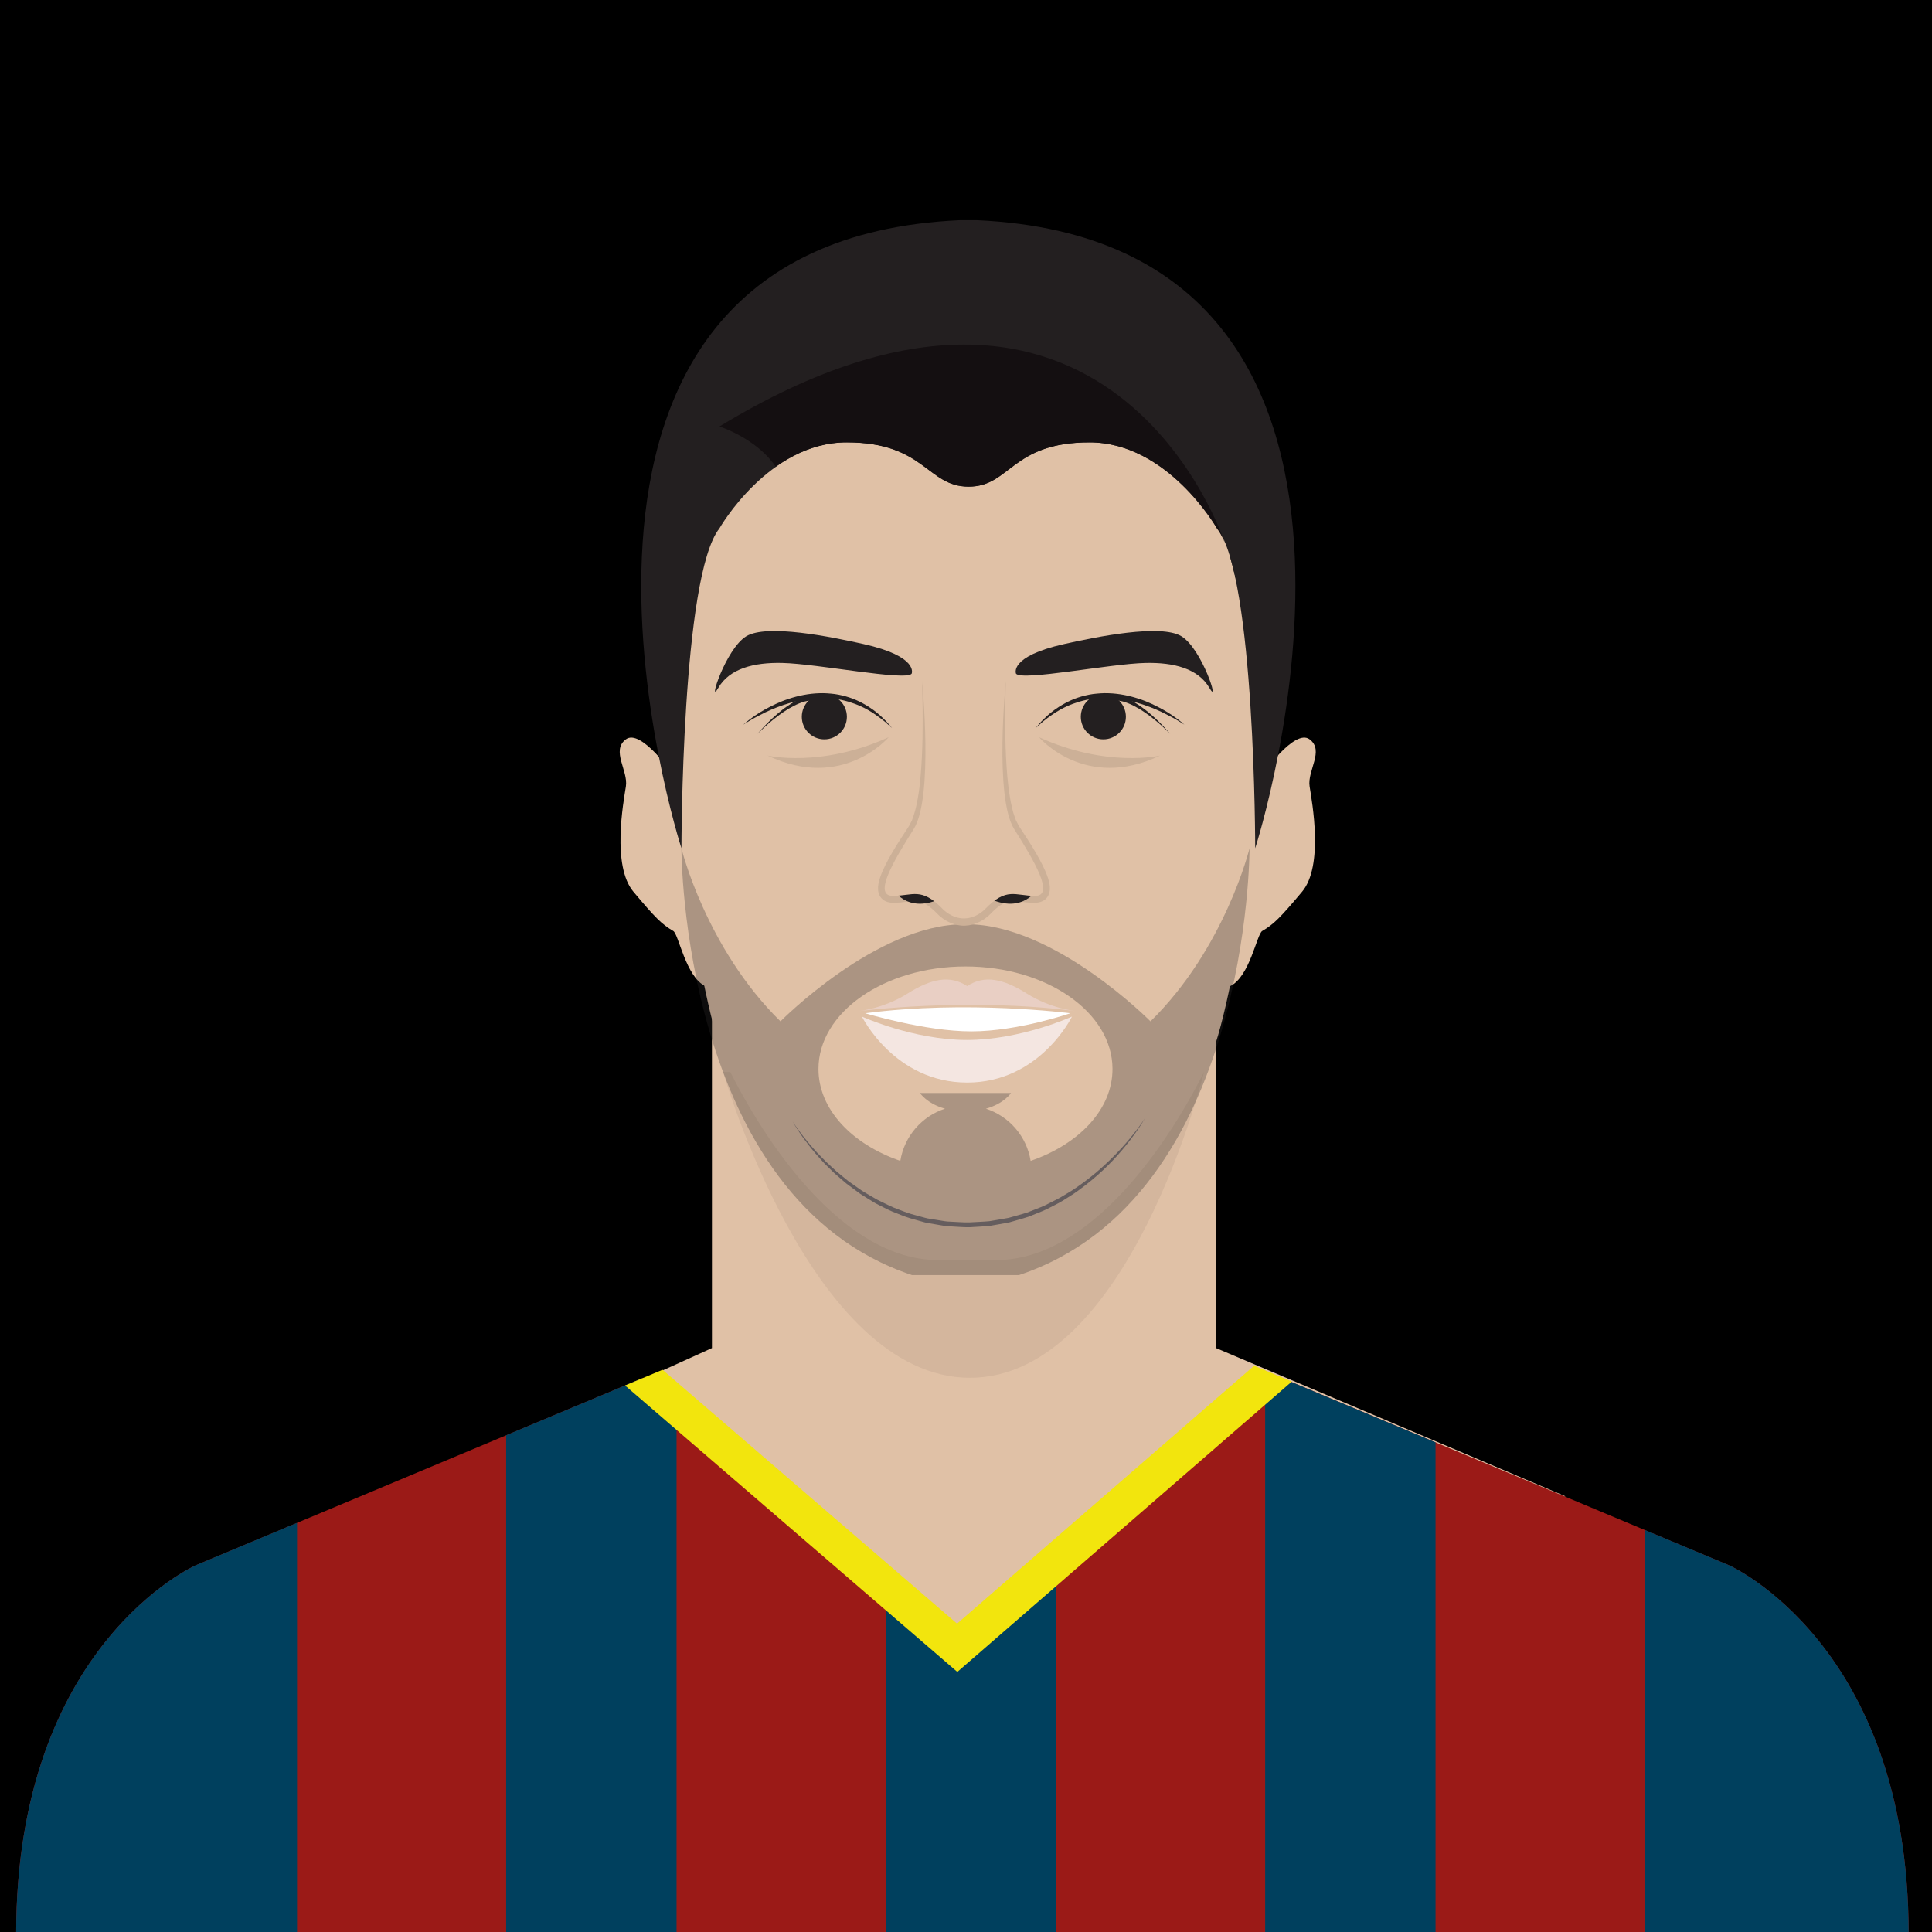 <?xml version="1.0" encoding="utf-8"?>
<!-- Generator: Adobe Illustrator 16.0.0, SVG Export Plug-In . SVG Version: 6.00 Build 0)  -->
<!DOCTYPE svg PUBLIC "-//W3C//DTD SVG 1.1//EN" "http://www.w3.org/Graphics/SVG/1.1/DTD/svg11.dtd">
<svg version="1.1" id="Layer_1" xmlns="http://www.w3.org/2000/svg" xmlns:xlink="http://www.w3.org/1999/xlink" x="0px" y="0px"
	 width="396.85px" height="396.851px" viewBox="0 0 396.85 396.851" enable-background="new 0 0 396.85 396.851"
	 xml:space="preserve">
	<defs>
	    <clipPath id="circle-clip">
	        <circle stroke="#000000" stroke-miterlimit="10" cx="200" cy="200" r="175" />
	    </clipPath>
	</defs>
<g>
	<rect width="400" height="400" class="player-bg"/>
	<polygon fill="#E0C1A6" points="321.527,307.341 198.001,356.905 79.312,307.263 146.239,276.907 146.239,209.378 249.788,209.378 
		249.788,276.907 	"/>
	<path fill="#9B1A17" d="M261.296,282.212l93.824,39.292c0,0,36.928,16.228,36.928,75.697H3.319
		c0-59.47,36.928-75.697,36.928-75.697l91.683-38.394l65.321,56.416L261.296,282.212z"/>
	<polyline fill="none" points="355.325,397.765 355.325,322.062 258.821,281.648 197.8,334.615 136.103,281.489 43.515,320.136 
		43.515,397.759 	"/>
	<g>
		<defs>
			<path id="SVGID_19_" d="M261.296,282.212l93.824,39.292c0,0,36.928,16.228,36.928,75.697H3.319
				c0-59.47,36.928-75.697,36.928-75.697l91.683-38.394l65.321,56.416L261.296,282.212z"/>
		</defs>
		<clipPath id="SVGID_2_">
			<use xlink:href="#SVGID_19_"  overflow="visible"/>
		</clipPath>
		<g clip-path="url(#SVGID_2_)">
			<rect x="181.92" y="274.198" fill="#00405E" width="35" height="138.17"/>
		</g>
		<g clip-path="url(#SVGID_2_)">
			<rect x="103.967" y="274.198" fill="#00405E" width="35" height="138.17"/>
		</g>
		<g clip-path="url(#SVGID_2_)">
			<rect x="-3.315" y="274.198" fill="#00405E" width="64.329" height="138.17"/>
		</g>
		<g clip-path="url(#SVGID_2_)">
			<rect x="337.825" y="274.198" fill="#00405E" width="58.271" height="138.17"/>
		</g>
		<g clip-path="url(#SVGID_2_)">
			<rect x="259.873" y="274.198" fill="#00405E" width="35" height="138.17"/>
		</g>
	</g>
	<path fill="#E0C1A6" d="M259.278,159.154c0,0,6.639-9.592,9.727-7.287s-0.516,6.423,0,9.683c0.514,3.26,2.914,16.298-1.545,21.616
		c-4.461,5.318-5.83,6.696-8.182,8.063c-1.125,0.652-2.576,9.48-6.633,11.346l-2.857-1.372l6.521-41.197L259.278,159.154z"/>
	<path fill="#E0C1A6" d="M138.288,159.154c0,0-6.639-9.592-9.727-7.287s0.516,6.423,0,9.683c-0.514,3.26-2.916,16.298,1.545,21.616
		c4.459,5.318,5.83,6.696,8.182,8.063c1.125,0.652,2.574,9.48,6.631,11.346l2.857-1.372l-6.521-41.197L138.288,159.154z"/>
	<path fill="#D4B69D" d="M148.524,220.197c0,0,18.003,62.816,50.713,62.816c32.711,0,48.082-62.816,48.082-62.816H148.524z"/>
	<path fill="#E0C1A6" d="M259.569,156.573c0,0-5.38,49.602-11.664,62.446c-7.894,16.126-24.02,39.801-43.233,39.801h-12.011
		c-19.216,0-35.342-23.675-43.232-39.801c-6.287-12.845-11.667-62.446-11.667-62.446l-1.029-39.114l25.046-36.027l34.484-1.888
		l35.008,2.402l16.459,12.867l10.123,39.801L259.569,156.573z"/>
	<path opacity="0.3" fill="#312D2E" d="M236.32,209.792c0,0-19.687-19.936-37.678-19.936h-0.647
		c-17.992,0-37.678,19.936-37.678,19.936c-15.354-15.064-20.348-35.545-20.348-35.545s-0.155,71.881,47.368,87.664h10.657h0.647
		h10.659c47.521-15.783,47.367-87.664,47.367-87.664S251.675,194.728,236.32,209.792z M211.702,238.456
		c-0.818-5.054-4.412-9.169-9.18-10.721c3.746-1.044,5.146-3.224,5.146-3.224h-9.264h-0.173h-9.265c0,0,1.402,2.18,5.146,3.224
		c-4.764,1.552-8.359,5.667-9.178,10.719c-9.963-3.44-16.814-10.599-16.814-18.878c0-11.63,13.52-21.056,30.197-21.056
		s30.199,9.426,30.199,21.056C228.519,227.855,221.664,235.014,211.702,238.456z"/>
	<path fill="#655D5E" d="M162.81,230.343c0,0,0.182,0.293,0.541,0.827c0.362,0.532,0.919,1.296,1.649,2.249
		c0.739,0.947,1.673,2.065,2.804,3.296c0.564,0.614,1.205,1.231,1.857,1.9c0.672,0.65,1.408,1.304,2.159,2.001
		c0.778,0.667,1.62,1.325,2.474,2.025c0.902,0.635,1.834,1.292,2.793,1.967c1.012,0.591,2.033,1.23,3.107,1.822
		c1.116,0.515,2.213,1.132,3.389,1.621c1.199,0.432,2.381,0.979,3.642,1.335c0.632,0.173,1.269,0.347,1.907,0.521
		c0.641,0.17,1.275,0.377,1.942,0.454c0.659,0.106,1.322,0.214,1.986,0.321c0.665,0.101,1.327,0.249,2.006,0.25
		c1.341,0.046,2.729,0.189,4.04,0.156c1.369-0.087,2.754-0.118,4.105-0.244c1.322-0.232,2.646-0.423,3.95-0.681
		c1.283-0.372,2.572-0.694,3.819-1.095c1.215-0.493,2.441-0.92,3.602-1.446c1.131-0.587,2.275-1.107,3.342-1.718
		c1.041-0.65,2.109-1.215,3.064-1.896c1.938-1.321,3.683-2.699,5.211-4.066c3.057-2.739,5.326-5.328,6.799-7.224
		c1.48-1.892,2.207-3.063,2.207-3.063s-0.649,1.217-2.052,3.18c-1.411,1.949-3.544,4.686-6.573,7.523
		c-1.511,1.42-3.242,2.859-5.176,4.25c-0.953,0.715-2.023,1.317-3.07,2.006c-1.064,0.658-2.239,1.182-3.387,1.795
		c-1.182,0.547-2.432,0.996-3.671,1.509c-1.272,0.422-2.59,0.764-3.903,1.153c-1.346,0.279-2.725,0.49-4.098,0.737
		c-1.37,0.138-2.74,0.183-4.113,0.276c-1.436,0.025-2.793-0.134-4.187-0.192c-0.696-0.008-1.374-0.165-2.055-0.272
		c-0.68-0.116-1.358-0.232-2.033-0.348c-0.682-0.085-1.331-0.301-1.985-0.48c-0.654-0.185-1.304-0.368-1.949-0.551
		c-1.288-0.375-2.494-0.943-3.715-1.396c-1.195-0.515-2.318-1.138-3.438-1.7c-1.082-0.63-2.104-1.308-3.117-1.933
		c-0.956-0.71-1.886-1.4-2.785-2.067c-0.848-0.731-1.684-1.419-2.453-2.112c-0.74-0.728-1.475-1.397-2.125-2.082
		c-0.632-0.703-1.251-1.35-1.795-1.991c-1.086-1.284-1.979-2.446-2.682-3.427c-0.699-0.982-1.203-1.785-1.54-2.335
		C162.974,230.645,162.81,230.343,162.81,230.343z"/>
	<path fill="#E9CFC4" d="M220.971,207.696c0,0-5.147-0.515-10.036-3.603c-4.89-3.088-8.75-3.86-12.268-1.544
		c-3.519-2.316-7.379-1.544-12.268,1.544c-4.891,3.088-10.037,3.603-10.037,3.603S198.671,204.779,220.971,207.696z"/>
	<path fill="#F4E6E1" d="M177.048,208.812c0,0,6.695,13.555,21.619,13.555s21.527-13.555,21.527-13.555s-10.549,4.805-21.572,4.805
		S177.048,208.812,177.048,208.812z"/>
	<path fill="#FFFFFF" d="M177.733,208.127c0,0,12.22,3.724,21.798,3.724c9.575,0,20.321-3.724,20.321-3.724
		S198.622,205.383,177.733,208.127z"/>
	<path fill="#231F20" d="M208.702,138.39c0,0-1.58-3.52,9.872-6.094c6.667-1.498,19.853-4.178,24.099-1.604
		c4.246,2.573,8.002,14.486,5.75,10.611c-2.315-3.989-7.332-5.256-13.121-5.127C228.007,136.339,209.989,139.935,208.702,138.39z"/>
	<path fill="#231F20" d="M240.361,150.738c0,0-2.431-2.544-5.317-4.474c-0.712-0.492-1.459-0.927-2.172-1.291
		c-0.35-0.199-0.715-0.325-1.045-0.479c-0.332-0.153-0.665-0.229-0.96-0.336c-0.296-0.113-0.58-0.13-0.823-0.191
		c-0.244-0.062-0.457-0.076-0.633-0.077c-0.348-0.019-0.547-0.028-0.547-0.028v-1c0,0,0.235,0.027,0.647,0.076
		c0.208,0.02,0.454,0.055,0.724,0.142c0.268,0.086,0.588,0.136,0.898,0.278c0.312,0.138,0.668,0.25,1.007,0.436
		c0.338,0.187,0.714,0.35,1.062,0.581c0.715,0.433,1.447,0.934,2.136,1.485C238.128,148.032,240.361,150.738,240.361,150.738z"/>
	<path fill="#231F20" d="M243.278,148.853c0,0-0.439-0.298-1.23-0.775c-0.787-0.484-1.95-1.107-3.366-1.795
		c-1.42-0.678-3.126-1.363-5.003-1.901c-0.934-0.285-1.92-0.487-2.922-0.678c-1.006-0.163-2.035-0.294-3.066-0.309
		c-1.031-0.057-2.062,0.017-3.07,0.124c-0.5,0.078-0.998,0.155-1.485,0.247c-0.481,0.124-0.968,0.206-1.427,0.359
		c-0.925,0.282-1.806,0.606-2.616,0.978c-0.397,0.199-0.798,0.374-1.163,0.58c-0.363,0.214-0.715,0.421-1.051,0.619
		c-0.643,0.443-1.258,0.825-1.758,1.223c-0.496,0.404-0.961,0.724-1.29,1.047c-0.692,0.615-1.089,0.967-1.089,0.967
		s0.347-0.402,0.953-1.106c0.297-0.361,0.727-0.729,1.186-1.192c0.463-0.459,1.043-0.914,1.682-1.402
		c0.333-0.228,0.68-0.464,1.039-0.708c0.365-0.237,0.766-0.444,1.166-0.679c0.815-0.44,1.711-0.85,2.678-1.166
		c0.965-0.319,1.99-0.57,3.049-0.723c1.061-0.125,2.146-0.215,3.23-0.166c2.169,0.068,4.305,0.511,6.216,1.146
		c1.922,0.618,3.6,1.476,5.001,2.243c1.399,0.78,2.472,1.578,3.217,2.132C242.894,148.485,243.278,148.853,243.278,148.853z"/>
	<circle fill="#231F20" cx="226.638" cy="147.235" r="4.632"/>
	<path fill="#CCB097" d="M189.4,139.933c0,0,0.326,1.949,0.708,5.39c0.177,1.722,0.396,3.813,0.525,6.226
		c0.143,2.41,0.268,5.139,0.168,8.132c-0.048,1.497-0.119,3.061-0.321,4.688c-0.171,1.626-0.519,3.314-1.125,5.061
		c-0.205,0.437-0.411,0.875-0.619,1.316c-0.214,0.421-0.442,0.755-0.661,1.137c-0.437,0.744-0.879,1.498-1.324,2.26
		c-0.868,1.53-1.762,3.089-2.51,4.697c-0.371,0.8-0.716,1.619-0.938,2.403c-0.108,0.387-0.188,0.773-0.198,1.07
		c-0.018,0.309,0.081,0.436,0.013,0.312c-0.048-0.038-0.054-0.058-0.021-0.037c0.033,0.002,0.074,0.008,0.118,0.018
		c0.05-0.002,0.155,0.001,0.157,0.006l0.719-0.029l0.621-0.058c0.887-0.089,1.836-0.272,2.979-0.321
		c1.141-0.067,2.474,0.22,3.52,0.769c1.062,0.54,1.916,1.242,2.709,1.956l0.564,0.552c0.193,0.19,0.375,0.37,0.467,0.444
		c0.283,0.229,0.609,0.48,0.952,0.65c0.68,0.371,1.397,0.562,2.099,0.581c0.902-0.051,1.342-0.206,2.096-0.582
		c0.344-0.171,0.664-0.417,0.956-0.653l0.173-0.156l0.301-0.296l0.527-0.515c0.826-0.748,1.674-1.441,2.736-1.982
		c1.045-0.549,2.379-0.836,3.52-0.77c1.143,0.048,2.092,0.236,2.979,0.319c0.441,0.047,0.875,0.073,1.303,0.086l0.271-0.013
		c0.041-0.014,0.021-0.014,0.04-0.01c0.032-0.021,0.026-0.001-0.022,0.037c-0.068,0.126,0.029-0.001,0.012-0.309
		c-0.01-0.297-0.088-0.683-0.197-1.069c-0.222-0.783-0.566-1.603-0.938-2.403c-0.746-1.608-1.643-3.164-2.51-4.695
		c-0.445-0.763-0.888-1.517-1.324-2.262l-0.332-0.556l-0.166-0.276l-0.137-0.233l-0.068-0.146c-0.181-0.391-0.361-0.777-0.54-1.161
		c-0.167-0.41-0.292-0.899-0.432-1.341c-0.142-0.455-0.269-0.902-0.331-1.315c-0.156-0.844-0.338-1.673-0.4-2.485
		c-0.201-1.628-0.273-3.19-0.32-4.688c-0.1-2.994,0.024-5.723,0.168-8.133c0.131-2.412,0.35-4.504,0.527-6.226
		c0.382-3.44,0.709-5.39,0.709-5.39s-0.076,1.976-0.113,5.426c-0.013,3.443-0.068,8.386,0.429,14.221
		c0.136,1.453,0.3,2.968,0.587,4.492c0.112,0.774,0.307,1.525,0.486,2.294c0.077,0.401,0.199,0.744,0.32,1.083
		c0.129,0.349,0.203,0.684,0.369,1.051c0.195,0.376,0.393,0.754,0.591,1.135l0.075,0.143c-0.102-0.179-0.016-0.029-0.032-0.061
		l0.022,0.033l0.045,0.067l0.179,0.271l0.359,0.546c0.476,0.735,0.958,1.479,1.445,2.232c0.969,1.518,1.905,3.107,2.772,4.826
		c0.429,0.866,0.842,1.758,1.162,2.772c0.156,0.514,0.299,1.05,0.345,1.698c0.017,0.329,0.023,0.676-0.073,1.092
		c-0.074,0.396-0.287,0.881-0.641,1.267c-0.359,0.409-0.822,0.623-1.233,0.761c-0.212,0.06-0.468,0.104-0.661,0.129l-0.445,0.026
		c-0.529,0.001-1.055-0.018-1.572-0.06c-1.027-0.093-1.987-0.261-2.786-0.281c-0.801-0.026-1.431,0.132-2.119,0.48
		c-0.681,0.351-1.367,0.908-1.991,1.479l-0.522,0.52l-0.224,0.223c-0.154,0.161-0.243,0.23-0.367,0.348
		c-0.463,0.391-0.932,0.745-1.465,1.027c-0.256,0.152-0.525,0.287-0.813,0.396c-0.276,0.117-0.554,0.236-0.913,0.315l-0.508,0.122
		l-0.256,0.056l-0.185,0.018l-0.368,0.034l-0.184,0.018l-0.316,0.021c-1.277-0.027-2.498-0.397-3.541-0.981
		c-0.533-0.283-0.996-0.634-1.468-1.03c-0.278-0.251-0.439-0.424-0.598-0.578l-0.485-0.483c-0.657-0.604-1.337-1.153-2.018-1.504
		c-0.689-0.35-1.319-0.508-2.121-0.48c-0.799,0.019-1.758,0.19-2.786,0.278l-0.816,0.05l-0.719,0.01
		c-0.237-0.005-0.37-0.02-0.559-0.033c-0.19-0.029-0.386-0.068-0.583-0.122c-0.412-0.138-0.873-0.353-1.231-0.761
		c-0.354-0.385-0.565-0.87-0.64-1.265c-0.097-0.416-0.089-0.763-0.072-1.091c0.047-0.647,0.189-1.184,0.345-1.697
		c0.321-1.015,0.733-1.906,1.161-2.771c0.866-1.719,1.807-3.307,2.775-4.824c0.486-0.753,0.969-1.498,1.445-2.233
		c0.229-0.362,0.504-0.735,0.689-1.074c0.172-0.329,0.344-0.655,0.513-0.979c0.569-1.43,0.958-2.976,1.213-4.509
		c0.286-1.524,0.45-3.039,0.585-4.493c0.497-5.835,0.44-10.777,0.426-14.221C189.477,141.908,189.4,139.933,189.4,139.933z"/>
	<path fill="#231F20" d="M197.12,45.232c-97.444,4.46-57.145,129.015-57.145,129.015s0-55.932,7.801-65.71
		c0,0,10.058-17.67,26.184-17.67s16.47,9.093,25.049,9.093c8.576,0,8.707-9.093,24.832-9.093c16.127,0,26.186,17.67,26.186,17.67
		c7.802,9.778,7.802,65.71,7.802,65.71s40.3-124.555-57.147-129.015"/>
	<path fill="#CCB097" d="M213.419,151.426c0,0,9.436,11.152,24.876,3.773C238.295,155.199,227.315,157.772,213.419,151.426z"/>
	<path fill="#231F20" d="M187.261,138.39c0,0,1.582-3.52-9.869-6.094c-6.668-1.498-19.855-4.178-24.102-1.604
		c-4.246,2.573-7.999,14.486-5.75,10.611c2.316-3.989,7.335-5.256,13.125-5.127C167.957,136.339,185.975,139.935,187.261,138.39z"/>
	<path fill="#231F20" d="M155.603,150.738c0,0,2.234-2.706,5.023-4.879c0.688-0.551,1.42-1.052,2.137-1.484
		c0.348-0.231,0.723-0.396,1.061-0.581c0.339-0.187,0.695-0.299,1.008-0.436c0.31-0.143,0.631-0.192,0.898-0.278
		c0.269-0.087,0.516-0.122,0.723-0.142c0.412-0.049,0.648-0.076,0.648-0.076v1c0,0-0.199,0.01-0.548,0.028
		c-0.175,0.001-0.388,0.015-0.633,0.077c-0.243,0.062-0.527,0.078-0.823,0.191c-0.295,0.107-0.628,0.183-0.959,0.336
		c-0.33,0.153-0.695,0.279-1.045,0.479c-0.715,0.364-1.461,0.799-2.172,1.29C158.034,148.194,155.603,150.738,155.603,150.738z"/>
	<path fill="#231F20" d="M152.688,148.853c0,0,0.385-0.367,1.122-0.936c0.744-0.554,1.816-1.352,3.217-2.132
		c1.4-0.768,3.078-1.625,5-2.243c1.912-0.636,4.047-1.078,6.217-1.146c1.084-0.049,2.17,0.041,3.23,0.166
		c1.058,0.152,2.084,0.403,3.048,0.723c0.967,0.316,1.862,0.726,2.679,1.166c0.4,0.234,0.801,0.441,1.165,0.679
		c0.359,0.244,0.706,0.48,1.04,0.707c0.637,0.489,1.219,0.944,1.681,1.403c0.459,0.463,0.889,0.831,1.186,1.192
		c0.606,0.704,0.952,1.106,0.952,1.106s-0.395-0.352-1.088-0.967c-0.328-0.323-0.795-0.643-1.289-1.047
		c-0.501-0.397-1.116-0.779-1.758-1.223c-0.338-0.198-0.688-0.405-1.051-0.619c-0.367-0.206-0.766-0.381-1.164-0.58
		c-0.811-0.371-1.691-0.695-2.616-0.978c-0.458-0.153-0.946-0.235-1.427-0.359c-0.488-0.092-0.985-0.169-1.485-0.247
		c-1.008-0.107-2.038-0.181-3.069-0.124c-1.032,0.015-2.062,0.146-3.066,0.309c-1.002,0.19-1.989,0.393-2.923,0.678
		c-1.876,0.538-3.583,1.224-5.003,1.901c-1.416,0.688-2.579,1.311-3.366,1.795C153.127,148.555,152.688,148.853,152.688,148.853z"/>
	<circle fill="#231F20" cx="169.328" cy="147.235" r="4.632"/>
	<path fill="#CCB097" d="M182.545,151.426c0,0-9.435,11.152-24.876,3.773C157.669,155.199,168.648,157.772,182.545,151.426z"/>
	<path fill="#231F20" d="M183.224,182.306c0,0,2.916,5.832,10.465,2.059l-2.915-2.916L183.224,182.306z"/>
	<path fill="#231F20" d="M205.699,181.448l7.55,0.857c0,0-2.918,5.832-10.467,2.059"/>
	<path fill="#E0C1A6" d="M189.4,139.933c0,0,2.402,23.846-1.715,30.365c-4.118,6.518-8.407,13.724-4.29,13.724
		s5.832-1.886,10.293,2.746c0,0,1.762,1.886,4.312,1.886s4.311-1.886,4.311-1.886c4.461-4.632,6.176-2.746,10.293-2.746
		c4.118,0-0.17-7.206-4.287-13.724c-4.118-6.52-1.717-30.365-1.717-30.365"/>
	<g>
		<defs>
			<path id="SVGID_21_" d="M251.582,111.486c0,0-23.573-72.604-103.806-23.882c0,0,11.26,3.529,13.576,12.696L251.582,111.486z"/>
		</defs>
		<clipPath id="SVGID_4_">
			<use xlink:href="#SVGID_21_"  overflow="visible"/>
		</clipPath>
		<path clip-path="url(#SVGID_4_)" fill="#140F11" d="M197.048,45.233c-97.447,4.461-57.146,129.014-57.146,129.014
			s0-55.931,7.803-65.709c0,0,10.058-17.67,26.184-17.67s16.47,9.093,25.047,9.093c8.578,0,8.709-9.093,24.834-9.093
			c16.127,0,26.185,17.67,26.185,17.67c7.801,9.778,7.801,65.709,7.801,65.709s40.3-124.553-57.146-129.014"/>
	</g>
	<g>
		<defs>
			<polyline id="SVGID_23_" points="354.112,396.658 354.112,320.955 257.607,280.542 196.586,333.509 136.09,281.367 
				42.301,320.644 42.301,396.652 			"/>
		</defs>
		<clipPath id="SVGID_6_">
			<use xlink:href="#SVGID_23_"  overflow="visible"/>
		</clipPath>
		<g clip-path="url(#SVGID_6_)">
			<polygon fill="#F2E50D" points="196.645,343.425 118.479,276.054 128.271,264.692 196.61,323.593 264.448,264.709 
				274.28,276.037 			"/>
		</g>
	</g>
</g>
</svg>
